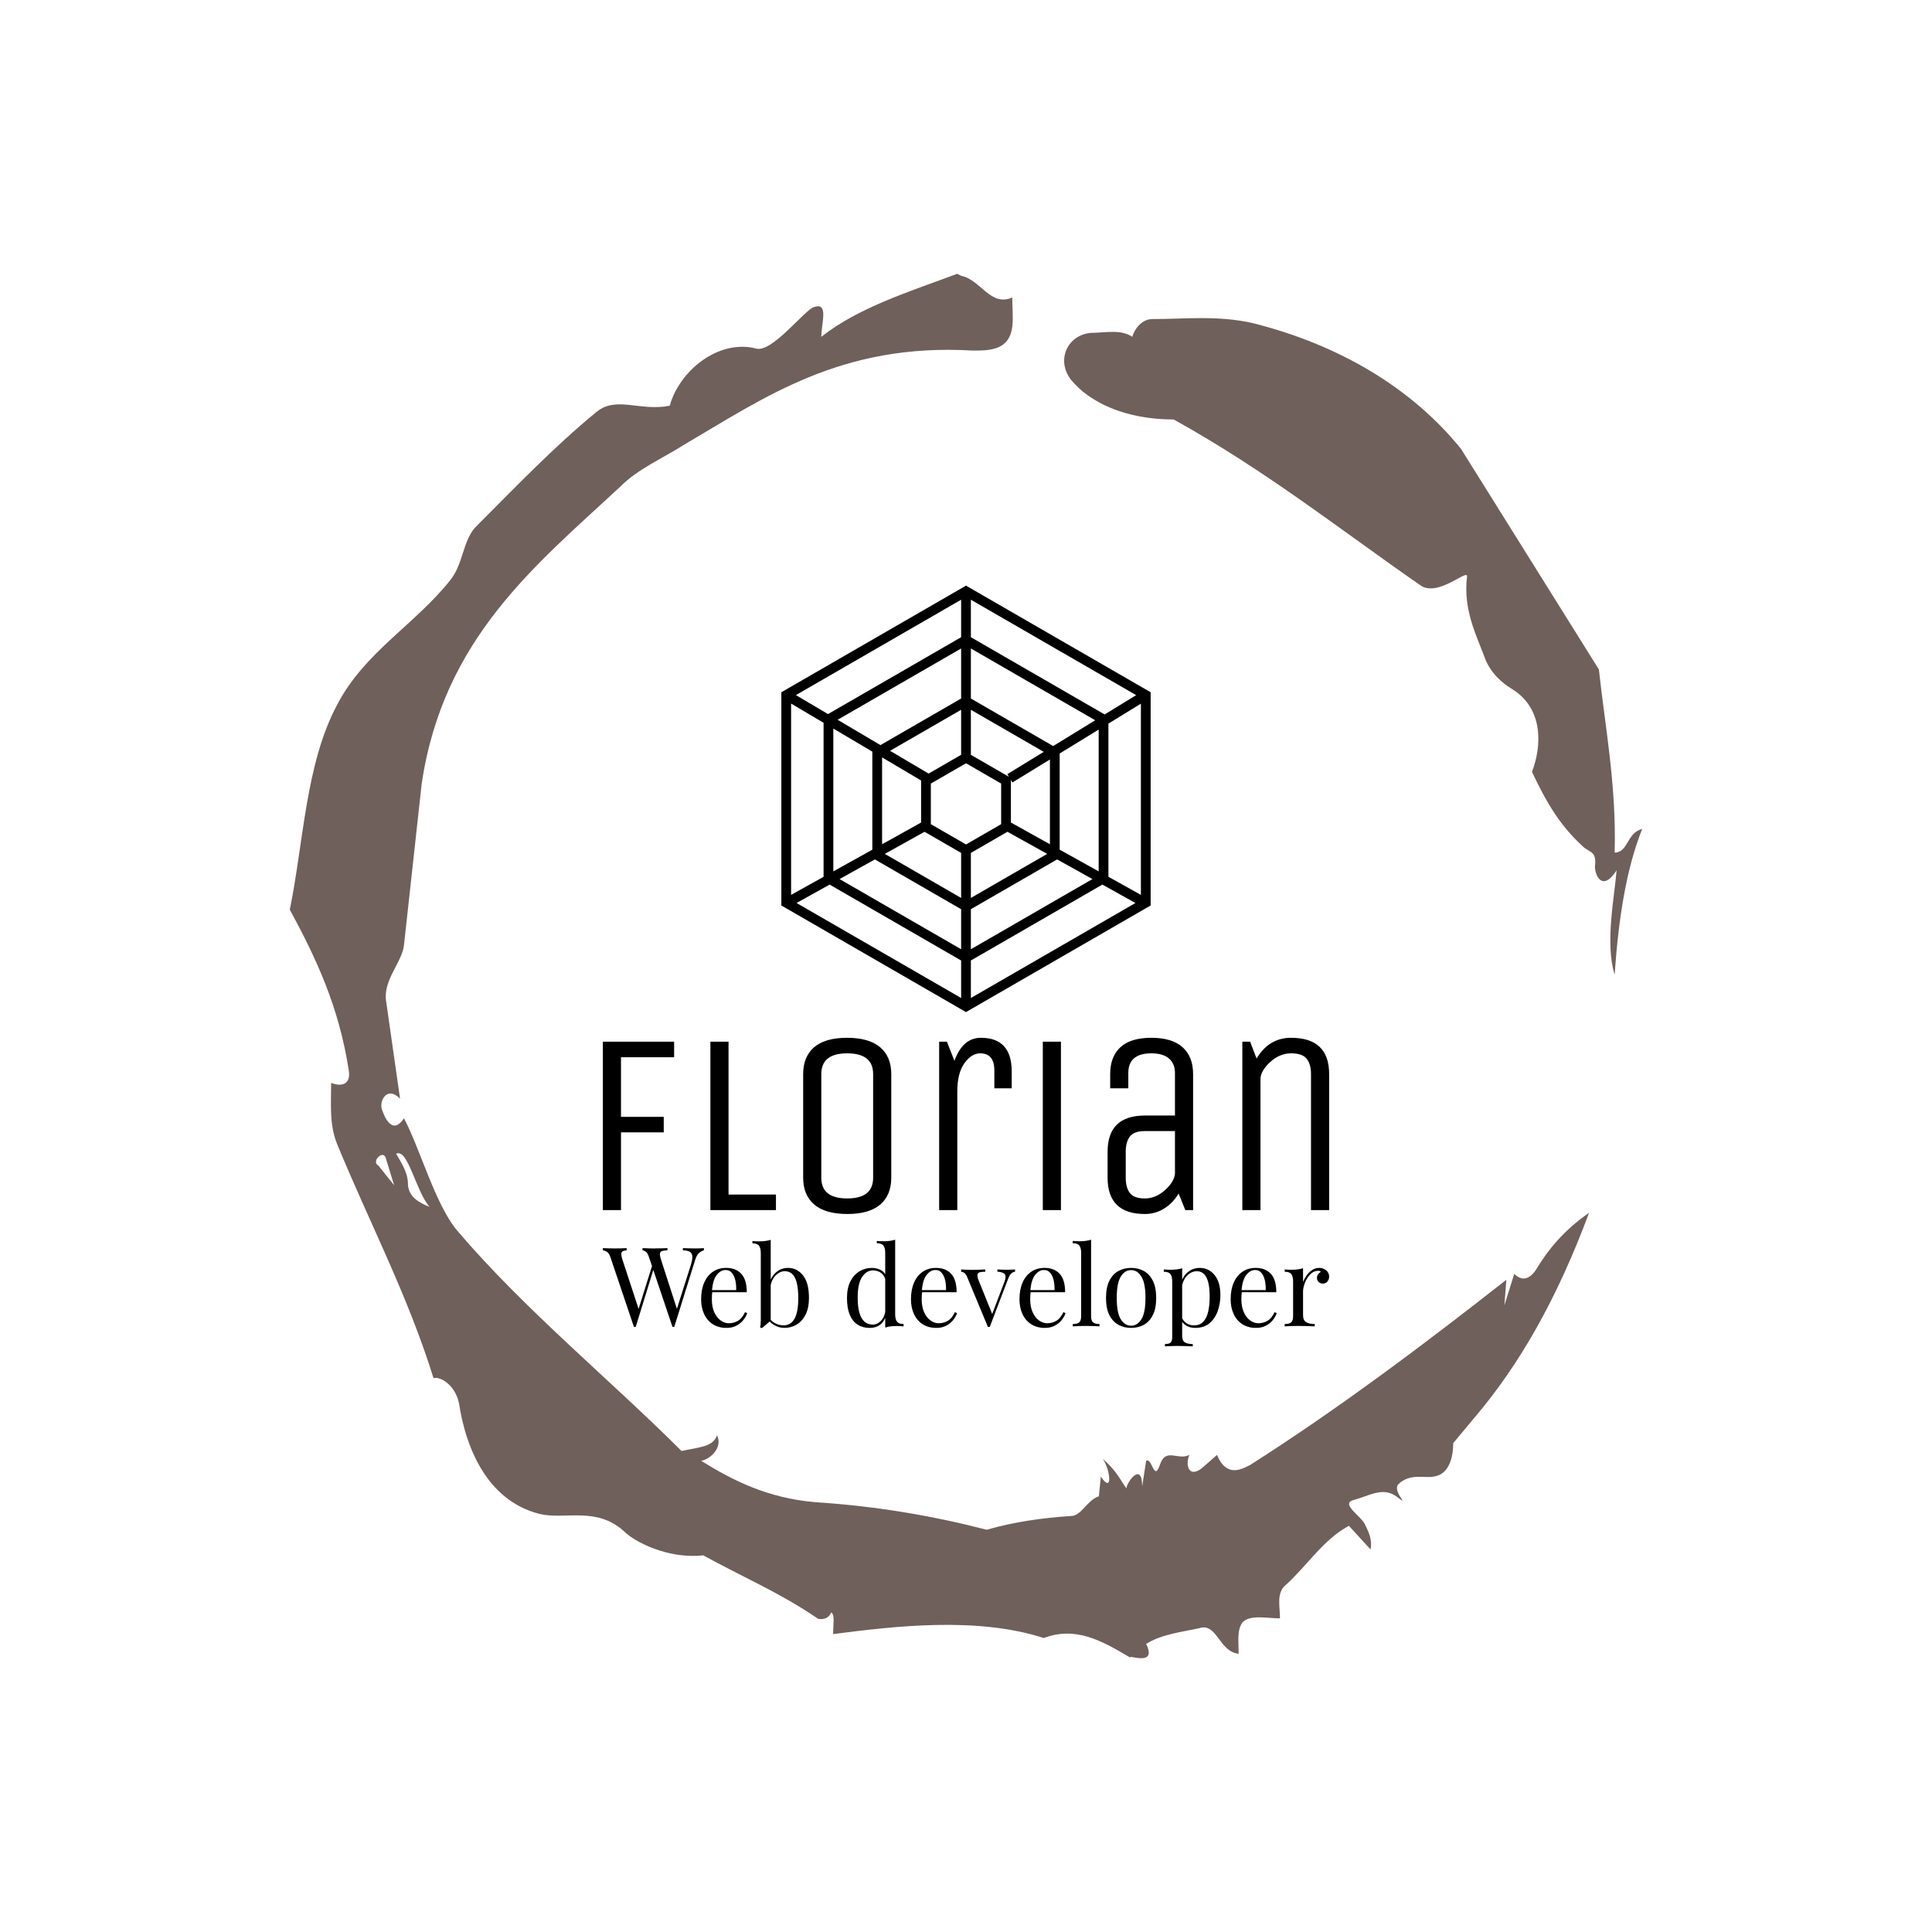 <svg xmlns="http://www.w3.org/2000/svg" version="1.1" xmlns:xlink="http://www.w3.org/1999/xlink" xmlns:svgjs="http://svgjs.dev/svgjs" width="1000" height="1000" viewBox="0 0 1000 1000"><rect width="1000" height="1000" fill="#ffffff"></rect><g transform="matrix(0.7,0,0,0.7,150,106.25)"><svg viewBox="0 0 320 360" data-background-color="#ffffff" preserveAspectRatio="xMidYMid meet" height="1125" width="1000" xmlns="http://www.w3.org/2000/svg" xmlns:xlink="http://www.w3.org/1999/xlink"><g id="tight-bounds" transform="matrix(1,0,0,1,0,0)"><svg viewBox="0 0 320 360" height="360" width="320"><g><svg></svg></g><g><svg viewBox="0 0 320 360" height="360" width="320"><g><path d="M20.961 227.22l3.726 4.658-1.863-6.056c-0.466-2.795-3.726 0.466-1.863 1.398M25.153 224.425c1.397 2.329 2.795 4.658 2.795 6.987 0 3.261 2.795 4.658 5.123 5.589-3.261-3.726-5.124-13.974-7.918-12.576M204.017 26.929c7.918 0 15.371-0.932 23.756 0.931 20.495 5.124 37.729 15.371 49.374 29.811l32.606 52.169c1.397 13.042 4.192 27.482 3.726 43.319 3.261 0 2.795-4.658 6.521-5.59-3.726 9.316-5.59 20.961-6.521 34.469-2.329-7.453 0-18.632 0.466-24.687-3.261 5.124-5.124 1.397-5.124-0.932 0.466-3.726-1.397-3.261-2.795-4.658-5.124-4.658-8.384-9.782-12.11-17.7 2.329-6.055 2.795-14.905-4.658-19.563-2.329-1.397-5.124-3.726-6.521-7.453-1.863-5.124-5.124-11.179-4.193-19.097 0.466-2.329-6.987 5.124-11.179 1.863-18.166-12.576-36.332-27.016-58.224-39.127-11.645 0-20.029-4.192-24.221-9.316-3.726-4.658-0.932-10.713 4.658-11.179 3.261 0 6.987-0.932 9.782 0.932 0.466-1.863 2.329-4.192 4.657-4.192M157.904 16.215l0.932 0.466c4.658 0.932 6.987 7.453 12.11 5.124 0 3.261 0.466 6.521-0.466 8.85-1.397 3.726-5.59 3.726-8.85 3.726-31.208-1.863-49.374 11.179-68.471 22.358-5.124 3.261-10.713 5.59-14.906 9.782-20.029 18.632-41.921 35.866-47.045 70.335l-4.192 38.195c-0.466 4.192-5.124 8.384-4.192 13.508l3.26 22.824c-3.261-3.261-5.124 0.932-4.192 2.795 0.466 1.397 2.329 6.055 5.124 1.863 3.726 6.987 7.453 20.495 12.576 26.55 15.837 18.632 36.332 35.4 53.101 52.169 4.192-0.932 7.453-0.932 8.384-3.727 1.397 2.795-1.397 5.59-3.726 6.056 7.453 4.658 15.837 8.85 27.016 9.781 14.44 0.932 27.948 3.261 40.524 6.522 6.521-1.863 13.042-2.795 20.029-3.261 2.329 0 3.726-3.726 6.521-4.658l0.466-4.658c2.795 4.192 2.329-1.397 0.466-4.192 3.261 2.795 4.192 5.124 5.589 6.987 0-1.397 3.726-6.521 3.727-0.466l0.931-6.055c1.397-0.932 1.863 5.124 3.261 0.931 1.397-4.192 4.192-0.932 6.987-2.329-0.932 1.863-0.466 5.59 2.794 3.261l3.727-3.261c2.329 5.59 6.055 3.261 7.918 2.329 20.495-13.042 40.99-28.413 60.553-43.784l-0.466 6.055 2.329-7.453c2.329 2.329 4.192 0.466 5.124-0.931 2.795-4.658 6.521-9.316 12.577-13.508-7.453 20.029-16.303 35.866-27.482 48.908l-4.658 5.59c0 3.261-0.932 7.453-4.658 7.918-1.863 0.466-5.59-0.932-8.384 1.863-1.397 1.863 3.261 5.59-0.466 2.795-3.261-2.329-6.521 0-10.248 0.932-2.795 0.932 1.863 3.726 2.795 5.589 0.932 1.863 1.863 3.726 1.398 6.056l-5.124-5.59c-6.055 3.261-9.782 9.316-14.906 13.974-2.329 1.863-1.397 5.124-1.397 7.918-3.261 0-6.987-0.932-8.85 0.932-1.397 1.863-0.932 4.658-0.932 7.453-4.658-0.466-5.124-7.453-9.315-6.056-4.192 0.932-8.85 1.397-12.577 3.727 2.795 5.59-4.658 2.329-3.726 3.26-6.987-4.192-13.042-7.453-20.495-4.658-15.837-5.124-35.4-2.795-49.84-0.931 0-2.329 0.466-4.658-0.466-5.124-0.932 2.329-3.726 1.397-3.26 1.397-8.85-6.055-17.7-9.782-27.016-14.905-8.384 0.932-16.303-3.261-18.632-5.59-6.521-6.055-13.974-2.795-20.029-4.192-13.042-3.261-17.7-16.769-19.098-26.084-0.932-4.658-4.658-6.521-6.055-6.056-6.055-19.563-15.371-37.263-22.824-55.429-1.863-4.658-1.397-9.316-1.397-14.44 2.329 0.932 4.658 0.466 4.192-2.794-2.329-15.371-7.918-27.016-13.974-38.195 3.261-15.837 3.726-34.469 11.179-48.443 6.521-12.576 18.632-19.098 27.016-29.811 2.795-3.726 2.795-8.85 5.59-12.11 9.316-9.316 18.632-19.098 28.879-27.482 4.658-3.726 10.247 0 17.234-1.397 2.329-8.384 11.645-15.837 20.495-13.508 3.726 0.932 11.179-8.85 13.508-9.782 3.726-1.397 1.863 3.726 1.863 6.987 8.85-6.987 20.961-10.713 32.14-14.906" fill="#6f605b" fill-rule="nonzero" stroke="none" stroke-width="1" stroke-linecap="butt" stroke-linejoin="miter" stroke-miterlimit="10" stroke-dasharray="" stroke-dashoffset="0" font-family="none" font-weight="none" font-size="none" text-anchor="none" style="mix-blend-mode: normal" data-fill-palette-color="tertiary"></path></g><g transform="matrix(1,0,0,1,74.069,90)"><svg viewBox="0 0 171.862 180" height="180" width="171.862"><g><svg viewBox="0 0 171.862 180" height="180" width="171.862"><g><svg viewBox="0 0 192 201.092" height="180" width="171.862"><g transform="matrix(1,0,0,1,0,119.524)"><svg viewBox="0 0 192 81.568" height="81.568" width="192"><g><svg viewBox="0 0 192 81.568" height="81.568" width="192"><g><svg viewBox="0 0 192 46.579" height="46.579" width="192"><g transform="matrix(1,0,0,1,0,0)"><svg width="192" viewBox="5 -33.25 140.14 34" height="46.579" data-palette-color="#6f605b"><path d="M8.5-15L8.5 0 5 0 5-32.5 18.75-32.5 18.75-29.5 8.5-29.5 8.5-18 16.75-18 16.75-15 8.5-15ZM38.4 0L25.75 0 25.75-32.5 29.25-32.5 29.25-3 38.4-3 38.4 0ZM60.65-26.25L60.65-26.25 60.65-6.25Q60.65-2.9 58.52-1.07 56.4 0.75 52.17 0.75 47.95 0.75 45.8-1.07 43.65-2.9 43.65-6.25L43.65-6.25 43.65-26.25Q43.65-29.6 45.77-31.43 47.9-33.25 52.12-33.25 56.34-33.25 58.5-31.43 60.65-29.6 60.65-26.25ZM57.15-6.25L57.15-6.25 57.15-26.25Q57.15-30.25 52.15-30.25 47.15-30.25 47.15-26.25L47.15-26.25 47.15-6.25Q47.15-2.25 52.15-2.25 57.15-2.25 57.15-6.25ZM73.39-22.85L73.39 0 69.89 0 69.89-32.5 71.39-32.5 72.84-28.8Q74.44-33.25 77.94-33.25L77.94-33.25Q83.89-33.25 83.89-26.75L83.89-26.75 83.89-23.5 80.54-23.5 80.54-26.95Q80.54-30.25 77.79-30.25L77.79-30.25Q76.14-30.25 74.77-28.35 73.39-26.45 73.39-22.85L73.39-22.85ZM93.39-32.5L93.39 0 89.89 0 89.89-32.5 93.39-32.5ZM118.89-26.25L118.89 0 117.39 0 116.09-3.2Q115.04-1.4 113.34-0.33 111.64 0.75 109.59 0.75L109.59 0.75Q102.39 0.75 102.39-6.25L102.39-6.25 102.39-11.25Q102.39-18.25 109.59-18.25L109.59-18.25 115.39-18.25 115.39-26.45Q115.39-28.25 114.24-29.25 113.09-30.25 110.84-30.25L110.84-30.25Q106.39-30.25 106.39-26.45L106.39-26.45 106.39-23.5 102.89-23.5 102.89-26.25Q102.89-29.6 104.86-31.43 106.84-33.25 110.84-33.25 114.84-33.25 116.86-31.43 118.89-29.6 118.89-26.25L118.89-26.25ZM115.39-7.1L115.39-15.25 109.59-15.25Q107.49-15.25 106.69-14.2 105.89-13.15 105.89-11.25L105.89-11.25 105.89-6.25Q105.89-4.35 106.69-3.3 107.49-2.25 109.59-2.25 111.69-2.25 113.49-3.88 115.29-5.5 115.39-7.1L115.39-7.1ZM131.89-25.25L131.89 0 128.39 0 128.39-32.5 129.89-32.5 131.14-29.25Q133.54-33.25 137.79-33.25L137.79-33.25Q145.14-33.25 145.14-26.25L145.14-26.25 145.14 0 141.64 0 141.64-26.25Q141.64-28.15 140.81-29.2 139.99-30.25 137.79-30.25 135.59-30.25 133.74-28.55 131.89-26.85 131.89-25.25L131.89-25.25Z" opacity="1" transform="matrix(1,0,0,1,0,0)" fill="#000000" class="undefined-text-0" data-fill-palette-color="primary" id="text-0"></path></svg></g></svg></g><g transform="matrix(1,0,0,1,0,53.376)"><svg viewBox="0 0 192 28.192" height="28.192" width="192"><g transform="matrix(1,0,0,1,0,0)"><svg width="192" viewBox="-0.35 -39.2 328.57 48.25" height="28.192" data-palette-color="#f36527"><path d="M45.35-35.4L45.35-35.4 45.35-34.4Q44.4-34.2 43.25-33.27 42.1-32.35 41.4-30.05L41.4-30.05 31.95 0.25Q31.85 0.25 31.75 0.25 31.65 0.25 31.55 0.25L31.55 0.25Q31.45 0.25 31.35 0.25 31.25 0.25 31.15 0.25L31.15 0.25 20.55-31.2Q19.9-33.15 19.1-33.75 18.3-34.35 17.6-34.4L17.6-34.4 17.6-35.4Q18.5-35.35 19.85-35.3 21.2-35.25 22.45-35.25L22.45-35.25Q24.4-35.25 26.1-35.3 27.8-35.35 28.85-35.4L28.85-35.4 28.85-34.4Q27.35-34.35 26.48-34.1 25.6-33.85 25.48-33 25.35-32.15 25.95-30.2L25.95-30.2 33.4-7.15 32.7-6.55 39.3-27.3Q40.2-30.05 40.13-31.58 40.05-33.1 39-33.73 37.95-34.35 35.85-34.4L35.85-34.4 35.85-35.4Q37.3-35.35 38.8-35.3 40.3-35.25 41.6-35.25L41.6-35.25Q42.9-35.25 43.75-35.3 44.6-35.35 45.35-35.4ZM10.4-35.4L10.4-35.4 10.4-34.4Q9.1-34.3 8.53-33.9 7.95-33.5 7.98-32.63 8-31.75 8.5-30.2L8.5-30.2 16.25-6.55 15-5.3 22-27.65 22.75-26.45 14.5 0.25Q14.4 0.25 14.3 0.25 14.2 0.25 14.1 0.25L14.1 0.25Q14 0.25 13.9 0.25 13.8 0.25 13.7 0.25L13.7 0.25 3.1-31.2Q2.45-33.15 1.45-33.75 0.45-34.35-0.35-34.4L-0.35-34.4-0.35-35.4Q0.65-35.35 2.13-35.3 3.6-35.25 5-35.25L5-35.25Q6.65-35.25 8.08-35.3 9.5-35.35 10.4-35.4ZM55.4-26.45L55.4-26.45Q59.8-26.45 62.27-23.78 64.75-21.1 64.75-15.45L64.75-15.45 47.1-15.45 47.05-16.4 59.95-16.4Q60.05-18.85 59.55-20.93 59.05-23 57.97-24.25 56.9-25.5 55.2-25.5L55.2-25.5Q52.9-25.5 51.12-23.2 49.35-20.9 49-15.9L49-15.9 49.15-15.7Q49.05-14.95 49-14.05 48.95-13.15 48.95-12.25L48.95-12.25Q48.95-8.85 50.05-6.4 51.15-3.95 52.92-2.68 54.7-1.4 56.6-1.4L56.6-1.4Q58.85-1.4 60.75-2.5 62.65-3.6 63.95-6.4L63.95-6.4 64.95-6Q64.4-4.35 63.15-2.8 61.9-1.25 60-0.28 58.1 0.7 55.6 0.7L55.6 0.7Q52 0.7 49.42-0.95 46.85-2.6 45.47-5.53 44.1-8.45 44.1-12.25L44.1-12.25Q44.1-16.65 45.5-19.83 46.9-23 49.45-24.73 52-26.45 55.4-26.45ZM83.39-26.45L83.39-26.45Q87.5-26.45 90.19-23.08 92.89-19.7 92.89-12.85L92.89-12.85Q92.89-8.35 91.37-5.33 89.84-2.3 87.3-0.8 84.75 0.7 81.75 0.7L81.75 0.7Q79.25 0.7 76.92-0.73 74.59-2.15 73.44-4.95L73.44-4.95 74.44-4.4Q75.69-2.4 77.55-1.43 79.39-0.45 81.34-0.45L81.34-0.45Q84.69-0.45 86.37-3.48 88.05-6.5 88.05-12.85L88.05-12.85Q88.05-16.9 87.39-19.6 86.75-22.3 85.39-23.63 84.05-24.95 81.94-24.95L81.94-24.95Q79.64-24.95 77.67-22.88 75.69-20.8 75.25-16.8L75.25-16.8 74.64-17.5Q75.19-21.75 77.62-24.1 80.05-26.45 83.39-26.45ZM75.59-39.15L75.59-39.15 75.59-2.6Q74.94-2.05 74.27-1.48 73.59-0.9 72.94-0.35 72.3 0.2 71.59 0.8L71.59 0.8 70.75 0.45Q70.94-0.25 71.02-0.98 71.09-1.7 71.09-2.45L71.09-2.45 71.09-33.15Q71.09-35.4 70.3-36.48 69.5-37.55 67.3-37.55L67.3-37.55 67.3-38.6Q68.89-38.45 70.39-38.45L70.39-38.45Q71.84-38.45 73.17-38.63 74.5-38.8 75.59-39.15ZM131.89-39.2L131.89-39.2 131.89-5.45Q131.89-3.2 132.72-2.13 133.54-1.05 135.69-1.05L135.69-1.05 135.69 0Q134.14-0.15 132.59-0.15L132.59-0.15Q131.14-0.15 129.81 0 128.49 0.15 127.39 0.55L127.39 0.55 127.39-33.2Q127.39-35.45 126.59-36.52 125.79-37.6 123.59-37.6L123.59-37.6 123.59-38.65Q125.19-38.5 126.69-38.5L126.69-38.5Q128.14-38.5 129.47-38.68 130.79-38.85 131.89-39.2ZM121.39-26.45L121.39-26.45Q123.59-26.45 125.52-25.4 127.44-24.35 128.09-21.8L128.09-21.8 127.44-21.3Q126.74-23.4 125.27-24.35 123.79-25.3 121.79-25.3L121.79-25.3Q118.84-25.3 116.87-22.25 114.89-19.2 114.94-12.85L114.94-12.85Q114.94-8.8 115.72-6.13 116.49-3.45 118.02-2.13 119.54-0.8 121.74-0.8L121.74-0.8Q123.84-0.8 125.54-2.6 127.24-4.4 127.59-7.9L127.59-7.9 128.19-7.2Q127.79-3.4 125.77-1.35 123.74 0.7 120.29 0.7L120.29 0.7Q117.19 0.7 114.87-0.8 112.54-2.3 111.32-5.3 110.09-8.3 110.09-12.85L110.09-12.85Q110.09-17.4 111.67-20.43 113.24-23.45 115.82-24.95 118.39-26.45 121.39-26.45ZM150.34-26.45L150.34-26.45Q154.74-26.45 157.21-23.78 159.69-21.1 159.69-15.45L159.69-15.45 142.04-15.45 141.99-16.4 154.89-16.4Q154.99-18.85 154.49-20.93 153.99-23 152.91-24.25 151.84-25.5 150.14-25.5L150.14-25.5Q147.84-25.5 146.06-23.2 144.29-20.9 143.94-15.9L143.94-15.9 144.09-15.7Q143.99-14.95 143.94-14.05 143.89-13.15 143.89-12.25L143.89-12.25Q143.89-8.85 144.99-6.4 146.09-3.95 147.86-2.68 149.64-1.4 151.54-1.4L151.54-1.4Q153.79-1.4 155.69-2.5 157.59-3.6 158.89-6.4L158.89-6.4 159.89-6Q159.34-4.35 158.09-2.8 156.84-1.25 154.94-0.28 153.04 0.7 150.54 0.7L150.54 0.7Q146.94 0.7 144.36-0.95 141.79-2.6 140.41-5.53 139.04-8.45 139.04-12.25L139.04-12.25Q139.04-16.65 140.44-19.83 141.84-23 144.39-24.73 146.94-26.45 150.34-26.45ZM186.14-25.75L186.14-25.75 186.14-24.75Q185.19-24.65 184.39-23.9 183.59-23.15 182.89-21.25L182.89-21.25 174.69 0.25Q174.49 0.25 174.29 0.25 174.09 0.25 173.84 0.25L173.84 0.25 164.64-21.9Q163.84-23.85 163.06-24.28 162.29-24.7 161.74-24.7L161.74-24.7 161.74-25.75Q162.74-25.7 163.81-25.63 164.89-25.55 166.14-25.55L166.14-25.55Q167.69-25.55 169.41-25.6 171.14-25.65 172.64-25.75L172.64-25.75 172.64-24.7Q171.39-24.7 170.41-24.53 169.44-24.35 169.16-23.55 168.89-22.75 169.64-20.8L169.64-20.8 175.89-5.35 175.59-5.1 181.29-20.05Q182.24-22.55 181.51-23.55 180.79-24.55 178.14-24.75L178.14-24.75 178.14-25.75Q179.44-25.7 180.31-25.65 181.19-25.6 182.34-25.6L182.34-25.6Q183.49-25.6 184.41-25.65 185.34-25.7 186.14-25.75ZM199.43-26.45L199.43-26.45Q203.83-26.45 206.31-23.78 208.78-21.1 208.78-15.45L208.78-15.45 191.13-15.45 191.08-16.4 203.98-16.4Q204.08-18.85 203.58-20.93 203.08-23 202.01-24.25 200.93-25.5 199.23-25.5L199.23-25.5Q196.93-25.5 195.16-23.2 193.38-20.9 193.03-15.9L193.03-15.9 193.18-15.7Q193.08-14.95 193.03-14.05 192.98-13.15 192.98-12.25L192.98-12.25Q192.98-8.85 194.08-6.4 195.18-3.95 196.96-2.68 198.73-1.4 200.63-1.4L200.63-1.4Q202.88-1.4 204.78-2.5 206.68-3.6 207.98-6.4L207.98-6.4 208.98-6Q208.43-4.35 207.18-2.8 205.93-1.25 204.03-0.28 202.13 0.7 199.63 0.7L199.63 0.7Q196.03 0.7 193.46-0.95 190.88-2.6 189.51-5.53 188.13-8.45 188.13-12.25L188.13-12.25Q188.13-16.65 189.53-19.83 190.93-23 193.48-24.73 196.03-26.45 199.43-26.45ZM220.53-39.2L220.53-39.2 220.53-4.65Q220.53-2.55 221.41-1.8 222.28-1.05 224.33-1.05L224.33-1.05 224.33 0Q223.48-0.05 221.76-0.13 220.03-0.2 218.28-0.2L218.28-0.2Q216.58-0.2 214.83-0.13 213.08-0.05 212.23 0L212.23 0 212.23-1.05Q214.28-1.05 215.16-1.8 216.03-2.55 216.03-4.65L216.03-4.65 216.03-33.2Q216.03-35.45 215.23-36.52 214.43-37.6 212.23-37.6L212.23-37.6 212.23-38.65Q213.83-38.5 215.33-38.5L215.33-38.5Q216.78-38.5 218.11-38.68 219.43-38.85 220.53-39.2ZM238.63-26.45L238.63-26.45Q241.83-26.45 244.38-25.05 246.93-23.65 248.45-20.65 249.98-17.65 249.98-12.85L249.98-12.85Q249.98-8.05 248.45-5.08 246.93-2.1 244.38-0.7 241.83 0.7 238.63 0.7L238.63 0.7Q235.48 0.7 232.9-0.7 230.33-2.1 228.8-5.08 227.28-8.05 227.28-12.85L227.28-12.85Q227.28-17.65 228.8-20.65 230.33-23.65 232.9-25.05 235.48-26.45 238.63-26.45ZM238.63-25.45L238.63-25.45Q235.78-25.45 233.95-22.5 232.13-19.55 232.13-12.85L232.13-12.85Q232.13-6.15 233.95-3.23 235.78-0.3 238.63-0.3L238.63-0.3Q241.48-0.3 243.3-3.23 245.13-6.15 245.13-12.85L245.13-12.85Q245.13-19.55 243.3-22.5 241.48-25.45 238.63-25.45ZM261.73-26.3L261.73-26.3 261.73 4.4Q261.73 6.55 263 7.28 264.28 8 266.53 8L266.53 8 266.53 9.05Q265.43 9 263.48 8.93 261.53 8.85 259.33 8.85L259.33 8.85Q257.78 8.85 256.25 8.93 254.73 9 253.93 9.05L253.93 9.05 253.93 8Q255.73 8 256.48 7.35 257.23 6.7 257.23 4.9L257.23 4.9 257.23-20.3Q257.23-22.55 256.43-23.63 255.63-24.7 253.43-24.7L253.43-24.7 253.43-25.75Q255.03-25.6 256.53-25.6L256.53-25.6Q257.98-25.6 259.3-25.78 260.63-25.95 261.73-26.3ZM269.73-26.45L269.73-26.45Q273.68-26.45 276.35-23.28 279.03-20.1 279.03-14.05L279.03-14.05Q279.03-10.45 277.85-7.05 276.68-3.65 274.18-1.48 271.68 0.7 267.58 0.7L267.58 0.7Q265.23 0.7 263.5-0.4 261.78-1.5 261.18-3.05L261.18-3.05 261.68-3.75Q262.38-2.35 263.7-1.4 265.03-0.45 267.03-0.45L267.03-0.45Q269.83-0.45 271.38-2.2 272.93-3.95 273.55-6.88 274.18-9.8 274.18-13.35L274.18-13.35Q274.18-17.35 273.53-19.9 272.88-22.45 271.58-23.7 270.28-24.95 268.38-24.95L268.38-24.95Q265.93-24.95 263.93-22.93 261.93-20.9 261.38-16.8L261.38-16.8 260.78-17.5Q261.33-21.75 263.8-24.1 266.28-26.45 269.73-26.45ZM294.97-26.45L294.97-26.45Q299.37-26.45 301.85-23.78 304.32-21.1 304.32-15.45L304.32-15.45 286.67-15.45 286.62-16.4 299.52-16.4Q299.62-18.85 299.12-20.93 298.62-23 297.55-24.25 296.47-25.5 294.77-25.5L294.77-25.5Q292.47-25.5 290.7-23.2 288.92-20.9 288.57-15.9L288.57-15.9 288.72-15.7Q288.62-14.95 288.57-14.05 288.52-13.15 288.52-12.25L288.52-12.25Q288.52-8.85 289.62-6.4 290.72-3.95 292.5-2.68 294.27-1.4 296.17-1.4L296.17-1.4Q298.42-1.4 300.32-2.5 302.22-3.6 303.52-6.4L303.52-6.4 304.52-6Q303.97-4.35 302.72-2.8 301.47-1.25 299.57-0.28 297.67 0.7 295.17 0.7L295.17 0.7Q291.57 0.7 289-0.95 286.42-2.6 285.05-5.53 283.67-8.45 283.67-12.25L283.67-12.25Q283.67-16.65 285.07-19.83 286.47-23 289.02-24.73 291.57-26.45 294.97-26.45ZM323.67-26.45L323.67-26.45Q325.02-26.45 326.05-25.9 327.07-25.35 327.65-24.48 328.22-23.6 328.22-22.5L328.22-22.5Q328.22-21.25 327.45-20.3 326.67-19.35 325.37-19.35L325.37-19.35Q324.32-19.35 323.52-20.03 322.72-20.7 322.72-21.95L322.72-21.95Q322.72-22.9 323.25-23.58 323.77-24.25 324.42-24.65L324.42-24.65Q324.07-25.15 323.37-25.15L323.37-25.15Q321.27-25.15 319.72-23.58 318.17-22 317.3-19.8 316.42-17.6 316.42-15.75L316.42-15.75 316.42-5.15Q316.42-2.7 317.85-1.88 319.27-1.05 321.72-1.05L321.72-1.05 321.72 0Q320.57-0.05 318.47-0.13 316.37-0.2 314.02-0.2L314.02-0.2Q312.32-0.2 310.65-0.13 308.97-0.05 308.12 0L308.12 0 308.12-1.05Q310.17-1.05 311.05-1.8 311.92-2.55 311.92-4.65L311.92-4.65 311.92-20.3Q311.92-22.55 311.12-23.63 310.32-24.7 308.12-24.7L308.12-24.7 308.12-25.75Q309.72-25.6 311.22-25.6L311.22-25.6Q312.67-25.6 314-25.78 315.32-25.95 316.42-26.3L316.42-26.3 316.42-20.05Q316.97-21.5 318-22.98 319.02-24.45 320.47-25.45 321.92-26.45 323.67-26.45Z" opacity="1" transform="matrix(1,0,0,1,0,0)" fill="#000000" class="undefined-text-1" data-fill-palette-color="secondary" id="text-1"></path></svg></g></svg></g></svg></g></svg></g><g transform="matrix(1,0,0,1,47.187,0)"><svg viewBox="0 0 97.625 112.727" height="112.727" width="97.625"><g><svg xmlns:x="http://ns.adobe.com/Extensibility/1.0/" xmlns:i="http://ns.adobe.com/AdobeIllustrator/10.0/" xmlns:graph="http://ns.adobe.com/Graphs/1.0/" xmlns="http://www.w3.org/2000/svg" xmlns:xlink="http://www.w3.org/1999/xlink" version="1.0" x="0" y="0" viewBox="12.13 6.272 75.74 87.456" enable-background="new 0 0 100 100" xml:space="preserve" height="112.727" width="97.625" class="icon-icon-0" data-fill-palette-color="accent" id="icon-0"><g fill="#f36527" data-fill-palette-color="accent"><path d="M50 6.272L12.13 28.137v43.728L50 93.728l37.87-21.863V28.137L50 6.272zM78.438 32.691L51 16.85V9.159L84.898 28.73 78.438 32.691zM50 59.352l-7.21-4.162v-8.326L50 42.701l7.209 4.162v8.326L50 59.352zM49 40.968l-6.67 3.851-7.902-4.675L49 31.731V40.968zM40.79 46.232v8.625l-8 4.451v-17.81L40.79 46.232zM41.498 56.753L49 61.083v9.238l-15.65-9.035L41.498 56.753zM51 61.083l7.502-4.331 8.148 4.534L51 70.321V61.083zM59.209 54.855v-8.73l0.314 0.513 7.687-4.714v17.383L59.209 54.855zM58.479 44.934l0.335 0.547L51 40.969v-9.237l14.94 8.625L58.479 44.934zM49 29.422l-16.547 9.553-8.779-5.194L49 19.159V29.422zM30.79 40.315v20.107l-8 4.451V35.582L30.79 40.315zM31.313 62.42L49 72.63v8.212L24.071 66.449 31.313 62.42zM51 72.63l17.687-10.211 7.243 4.03L51 80.842V72.63zM69.21 60.421V40.698l8-4.907v29.081L69.21 60.421zM67.879 39.168L51 29.423V19.159l25.5 14.722L67.879 39.168zM49 16.849L21.699 32.612l-6.579-3.893L49 9.159V16.849zM20.79 34.398v31.588l-6.66 3.705V30.458L20.79 34.398zM22.034 67.583L49 83.15v7.691L15.251 71.357 22.034 67.583zM51 83.15l26.966-15.568 6.783 3.775L51 90.842V83.15zM79.21 65.985V34.564l6.66-4.085v39.212L79.21 65.985z" fill="#000000" data-fill-palette-color="accent"></path></g></svg><g></g></g></svg></g><g></g></svg></g></svg></g></svg></g></svg></g><defs></defs></svg><rect width="320" height="360" fill="none" stroke="none" visibility="hidden"></rect></g></svg></g></svg>